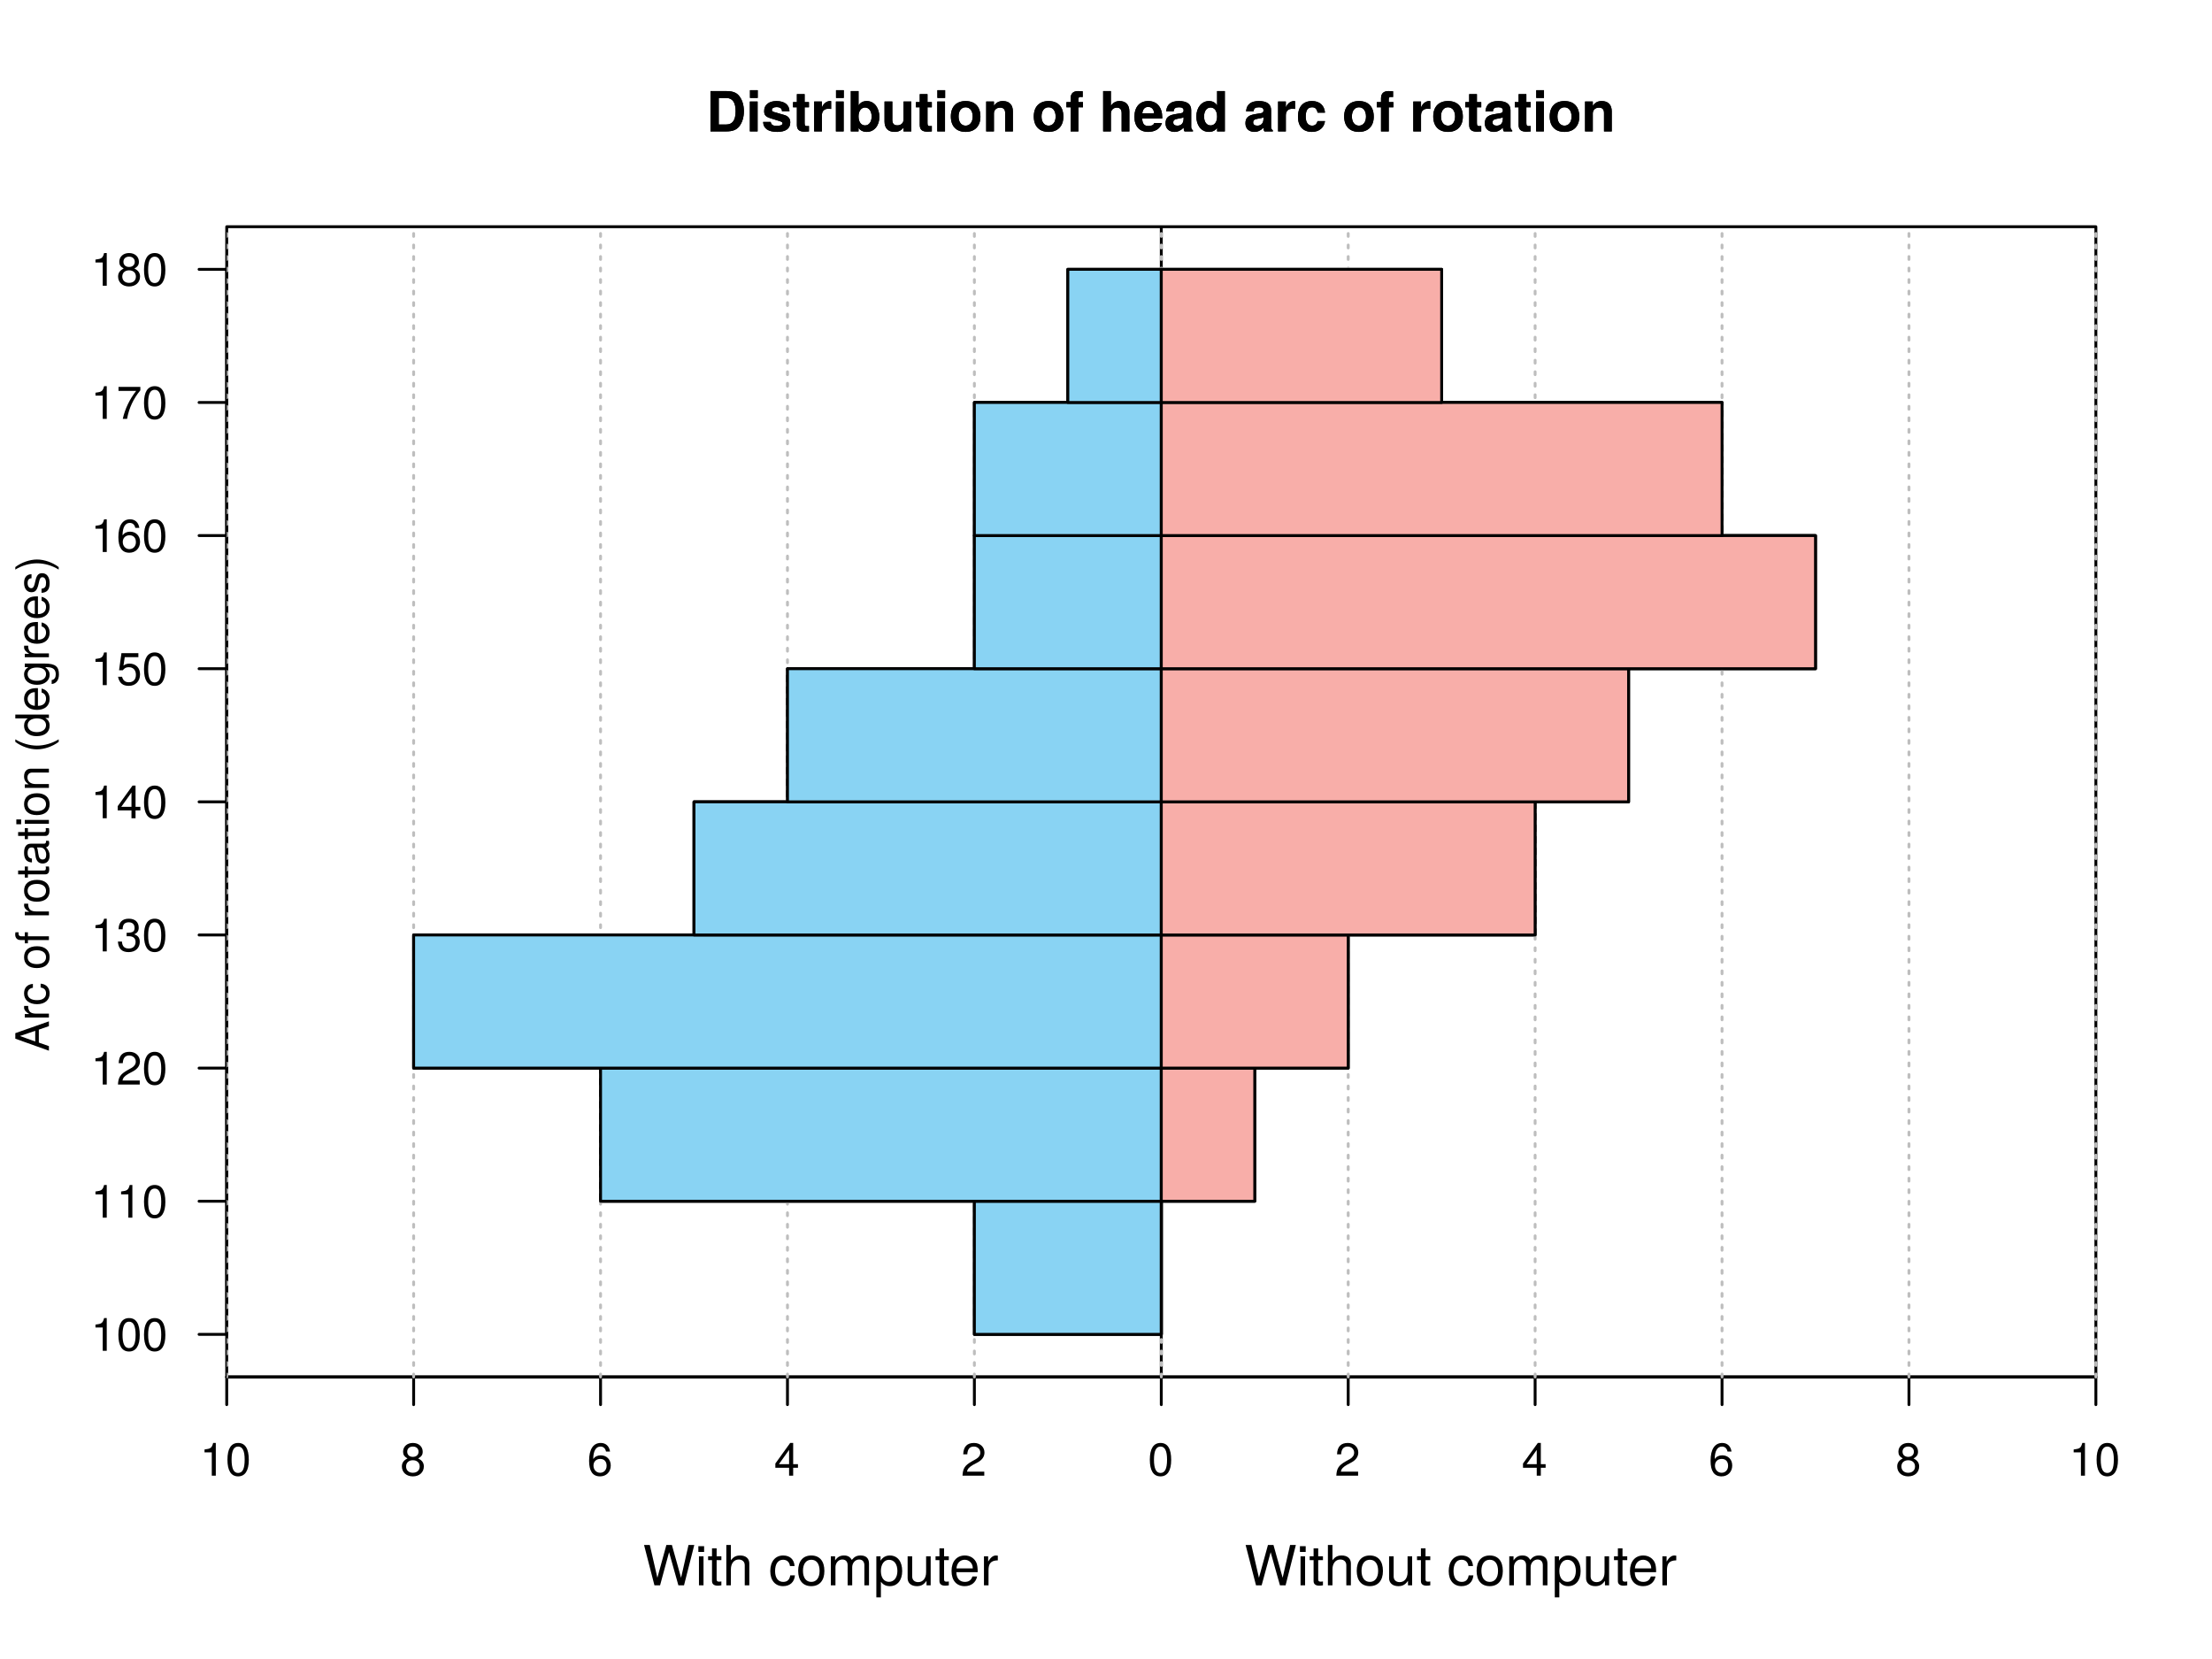 <?xml version="1.0" encoding="UTF-8"?>
<svg xmlns="http://www.w3.org/2000/svg" xmlns:xlink="http://www.w3.org/1999/xlink" width="576pt" height="432pt" viewBox="0 0 576 432" version="1.1">
<defs>
<g>
<symbol overflow="visible" id="glyph0-0">
<path style="stroke:none;" d=""/>
</symbol>
<symbol overflow="visible" id="glyph0-1">
<path style="stroke:none;" d="M 9.812 -5.266 C 9.812 -6.875 9.359 -8.297 8.531 -9.297 C 7.828 -10.141 6.828 -10.5 5.219 -10.5 L 1.109 -10.5 L 1.109 0 L 5.219 0 C 6.812 0 7.812 -0.375 8.531 -1.219 C 9.344 -2.203 9.812 -3.625 9.812 -5.266 Z M 7.656 -5.25 C 7.656 -2.938 6.844 -1.797 5.219 -1.797 L 3.266 -1.797 L 3.266 -8.703 L 5.219 -8.703 C 6.844 -8.703 7.656 -7.562 7.656 -5.25 Z M 7.656 -5.25 "/>
</symbol>
<symbol overflow="visible" id="glyph0-2">
<path style="stroke:none;" d="M 2.984 0 L 2.984 -7.781 L 0.969 -7.781 L 0.969 0 Z M 3.016 -8.719 L 3.016 -10.734 L 1 -10.734 L 1 -8.719 Z M 3.016 -8.719 "/>
</symbol>
<symbol overflow="visible" id="glyph0-3">
<path style="stroke:none;" d="M 7.484 -2.312 L 7.484 -2.406 C 7.484 -3.297 6.984 -3.969 5.969 -4.266 L 3.422 -5 C 2.859 -5.156 2.703 -5.281 2.703 -5.609 C 2.703 -6.031 3.172 -6.328 3.875 -6.328 C 4.844 -6.328 5.312 -5.984 5.328 -5.266 L 7.281 -5.266 C 7.25 -6.922 5.984 -7.906 3.891 -7.906 C 1.922 -7.906 0.688 -6.922 0.688 -5.312 C 0.688 -4.359 0.953 -3.844 2.391 -3.406 L 4.797 -2.656 C 5.297 -2.5 5.469 -2.328 5.469 -2.125 C 5.469 -1.641 4.906 -1.453 3.969 -1.453 C 3.047 -1.453 2.562 -1.625 2.391 -2.469 L 0.422 -2.469 C 0.469 -0.766 1.734 0.125 4.094 0.125 C 6.281 0.125 7.484 -0.734 7.484 -2.312 Z M 7.484 -2.312 "/>
</symbol>
<symbol overflow="visible" id="glyph0-4">
<path style="stroke:none;" d="M 4.344 0 L 4.344 -1.406 C 4.141 -1.391 4.016 -1.375 3.875 -1.375 C 3.344 -1.375 3.219 -1.531 3.219 -2.219 L 3.219 -6.281 L 4.344 -6.281 L 4.344 -7.625 L 3.219 -7.625 L 3.219 -9.703 L 1.203 -9.703 L 1.203 -7.625 L 0.203 -7.625 L 0.203 -6.281 L 1.203 -6.281 L 1.203 -1.672 C 1.203 -0.453 1.844 0.062 3.172 0.062 C 3.609 0.062 3.969 0.016 4.344 0 Z M 4.344 0 "/>
</symbol>
<symbol overflow="visible" id="glyph0-5">
<path style="stroke:none;" d="M 5.328 -5.844 L 5.328 -7.891 C 5.219 -7.906 5.141 -7.906 5.078 -7.906 C 4.156 -7.906 3.359 -7.297 2.922 -6.25 L 2.922 -7.781 L 0.906 -7.781 L 0.906 0 L 2.922 0 L 2.922 -4.141 C 2.922 -5.312 3.516 -5.906 4.703 -5.906 C 4.906 -5.906 5.062 -5.891 5.328 -5.844 Z M 5.328 -5.844 "/>
</symbol>
<symbol overflow="visible" id="glyph0-6">
<path style="stroke:none;" d="M 8.281 -3.781 C 8.281 -6 7.062 -7.906 5.016 -7.906 C 4.047 -7.906 3.359 -7.547 2.859 -6.766 L 2.859 -10.5 L 0.844 -10.5 L 0.844 0 L 2.859 0 L 2.859 -0.891 C 3.359 -0.234 4.031 0.125 5.016 0.125 C 6.875 0.125 8.281 -1.438 8.281 -3.781 Z M 6.266 -3.875 C 6.266 -2.469 5.562 -1.562 4.562 -1.562 C 3.547 -1.562 2.859 -2.438 2.859 -3.922 C 2.859 -5.328 3.562 -6.219 4.562 -6.219 C 5.562 -6.219 6.266 -5.312 6.266 -3.875 Z M 6.266 -3.875 "/>
</symbol>
<symbol overflow="visible" id="glyph0-7">
<path style="stroke:none;" d="M 7.797 0 L 7.797 -7.781 L 5.781 -7.781 L 5.781 -3.109 C 5.781 -2.188 5.125 -1.578 4.156 -1.578 C 3.281 -1.578 2.859 -2.047 2.859 -2.984 L 2.859 -7.781 L 0.828 -7.781 L 0.828 -2.562 C 0.828 -0.844 1.781 0.125 3.438 0.125 C 4.5 0.125 5.203 -0.266 5.781 -1.016 L 5.781 0 Z M 7.797 0 "/>
</symbol>
<symbol overflow="visible" id="glyph0-8">
<path style="stroke:none;" d="M 8.203 -3.828 C 8.203 -6.469 6.766 -7.906 4.344 -7.906 C 1.953 -7.906 0.5 -6.438 0.5 -3.891 C 0.5 -1.328 1.953 0.125 4.344 0.125 C 6.719 0.125 8.203 -1.344 8.203 -3.828 Z M 6.188 -3.859 C 6.188 -2.406 5.438 -1.5 4.344 -1.5 C 3.25 -1.5 2.516 -2.406 2.516 -3.891 C 2.516 -5.375 3.25 -6.281 4.344 -6.281 C 5.453 -6.281 6.188 -5.391 6.188 -3.859 Z M 6.188 -3.859 "/>
</symbol>
<symbol overflow="visible" id="glyph0-9">
<path style="stroke:none;" d="M 7.859 0 L 7.859 -5.219 C 7.859 -6.922 6.922 -7.906 5.266 -7.906 C 4.203 -7.906 3.5 -7.516 2.922 -6.656 L 2.922 -7.781 L 0.906 -7.781 L 0.906 0 L 2.922 0 L 2.922 -4.672 C 2.922 -5.594 3.578 -6.188 4.547 -6.188 C 5.422 -6.188 5.844 -5.719 5.844 -4.797 L 5.844 0 Z M 7.859 0 "/>
</symbol>
<symbol overflow="visible" id="glyph0-10">
<path style="stroke:none;" d=""/>
</symbol>
<symbol overflow="visible" id="glyph0-11">
<path style="stroke:none;" d="M 4.516 -6.281 L 4.516 -7.625 L 3.312 -7.625 L 3.312 -8.391 C 3.312 -8.781 3.484 -8.984 3.859 -8.984 C 4.031 -8.984 4.266 -8.969 4.438 -8.953 L 4.438 -10.453 C 4.062 -10.484 3.562 -10.5 3.281 -10.5 C 1.938 -10.5 1.297 -9.875 1.297 -8.562 L 1.297 -7.625 L 0.203 -7.625 L 0.203 -6.281 L 1.297 -6.281 L 1.297 0 L 3.312 0 L 3.312 -6.281 Z M 4.516 -6.281 "/>
</symbol>
<symbol overflow="visible" id="glyph0-12">
<path style="stroke:none;" d="M 7.797 0 L 7.797 -5.219 C 7.797 -7.031 6.734 -7.906 5.266 -7.906 C 4.266 -7.906 3.547 -7.5 2.984 -6.656 L 2.984 -10.5 L 0.969 -10.5 L 0.969 0 L 2.984 0 L 2.984 -4.672 C 2.984 -5.562 3.625 -6.188 4.531 -6.188 C 5.266 -6.188 5.781 -5.812 5.781 -4.75 L 5.781 0 Z M 7.797 0 "/>
</symbol>
<symbol overflow="visible" id="glyph0-13">
<path style="stroke:none;" d="M 7.562 -3.594 C 7.562 -6.281 6.203 -7.906 3.922 -7.906 C 1.688 -7.906 0.312 -6.391 0.312 -3.781 C 0.312 -1.297 1.672 0.125 3.875 0.125 C 5.625 0.125 7.031 -0.656 7.484 -2.188 L 5.484 -2.188 C 5.312 -1.625 4.688 -1.406 3.953 -1.406 C 3 -1.406 2.391 -1.844 2.328 -3.359 L 7.547 -3.359 Z M 5.453 -4.703 L 2.359 -4.703 C 2.5 -5.781 3 -6.375 3.891 -6.375 C 4.75 -6.375 5.359 -5.812 5.453 -4.703 Z M 5.453 -4.703 "/>
</symbol>
<symbol overflow="visible" id="glyph0-14">
<path style="stroke:none;" d="M 7.547 0 L 7.547 -0.25 C 7.188 -0.578 7.094 -0.797 7.094 -1.203 L 7.094 -5.516 C 7.094 -7.109 6 -7.906 3.906 -7.906 C 1.797 -7.906 0.703 -7.016 0.578 -5.219 L 2.516 -5.219 C 2.625 -6.016 2.953 -6.281 3.953 -6.281 C 4.719 -6.281 5.109 -6.016 5.109 -5.5 C 5.109 -4.688 4.516 -4.766 3.5 -4.594 L 2.688 -4.453 C 1.156 -4.172 0.406 -3.516 0.406 -2.109 C 0.406 -0.594 1.469 0.125 2.766 0.125 C 3.625 0.125 4.422 -0.25 5.125 -0.984 C 5.125 -0.578 5.172 -0.234 5.359 0 Z M 5.109 -3.328 C 5.109 -2.156 4.531 -1.5 3.516 -1.5 C 2.844 -1.5 2.422 -1.75 2.422 -2.328 C 2.422 -2.922 2.734 -3.141 3.578 -3.297 L 4.266 -3.422 C 4.797 -3.531 4.891 -3.562 5.109 -3.672 Z M 5.109 -3.328 "/>
</symbol>
<symbol overflow="visible" id="glyph0-15">
<path style="stroke:none;" d="M 7.844 0 L 7.844 -10.5 L 5.828 -10.5 L 5.828 -6.766 C 5.328 -7.547 4.656 -7.906 3.688 -7.906 C 1.828 -7.906 0.422 -6.219 0.422 -3.875 C 0.422 -1.672 1.625 0.125 3.688 0.125 C 4.656 0.125 5.328 -0.234 5.828 -0.891 L 5.828 0 Z M 5.828 -3.844 C 5.828 -2.438 5.141 -1.562 4.141 -1.562 C 3.125 -1.562 2.438 -2.453 2.438 -3.875 C 2.438 -5.312 3.125 -6.219 4.141 -6.219 C 5.156 -6.219 5.828 -5.328 5.828 -3.844 Z M 5.828 -3.844 "/>
</symbol>
<symbol overflow="visible" id="glyph0-16">
<path style="stroke:none;" d="M 7.516 -2.688 L 5.594 -2.688 C 5.328 -1.891 4.922 -1.5 4.156 -1.5 C 3.125 -1.5 2.5 -2.312 2.5 -3.828 C 2.5 -5.266 2.875 -6.281 4.156 -6.281 C 4.969 -6.281 5.359 -5.891 5.594 -4.875 L 7.516 -4.875 C 7.375 -6.766 6.109 -7.906 4.156 -7.906 C 1.844 -7.906 0.484 -6.484 0.484 -3.828 C 0.484 -1.266 1.828 0.125 4.141 0.125 C 6.016 0.125 7.328 -1.031 7.516 -2.688 Z M 7.516 -2.688 "/>
</symbol>
<symbol overflow="visible" id="glyph1-0">
<path style="stroke:none;" d=""/>
</symbol>
<symbol overflow="visible" id="glyph1-1">
<path style="stroke:none;" d="M 4.156 0 L 4.156 -8.516 L 3.469 -8.516 C 3.094 -7.203 2.859 -7.016 1.219 -6.812 L 1.219 -6.062 L 3.109 -6.062 L 3.109 0 Z M 4.156 0 "/>
</symbol>
<symbol overflow="visible" id="glyph1-2">
<path style="stroke:none;" d="M 6.078 -4.094 C 6.078 -7.047 5.141 -8.516 3.297 -8.516 C 1.469 -8.516 0.516 -7.016 0.516 -4.156 C 0.516 -1.297 1.469 0.188 3.297 0.188 C 5.094 0.188 6.078 -1.297 6.078 -4.094 Z M 5 -4.188 C 5 -1.781 4.453 -0.703 3.281 -0.703 C 2.156 -0.703 1.594 -1.828 1.594 -4.156 C 1.594 -6.484 2.156 -7.578 3.297 -7.578 C 4.438 -7.578 5 -6.469 5 -4.188 Z M 5 -4.188 "/>
</symbol>
<symbol overflow="visible" id="glyph1-3">
<path style="stroke:none;" d="M 6.125 -6.016 C 6.125 -7.453 5.016 -8.516 3.406 -8.516 C 1.672 -8.516 0.656 -7.625 0.594 -5.562 L 1.656 -5.562 C 1.734 -6.984 2.328 -7.578 3.375 -7.578 C 4.328 -7.578 5.047 -6.906 5.047 -5.984 C 5.047 -5.312 4.656 -4.734 3.906 -4.312 L 2.797 -3.688 C 1.016 -2.672 0.5 -1.875 0.406 0 L 6.078 0 L 6.078 -1.047 L 1.594 -1.047 C 1.703 -1.734 2.094 -2.188 3.125 -2.797 L 4.328 -3.438 C 5.516 -4.078 6.125 -4.969 6.125 -6.016 Z M 6.125 -6.016 "/>
</symbol>
<symbol overflow="visible" id="glyph1-4">
<path style="stroke:none;" d="M 6.078 -2.469 C 6.078 -3.5 5.656 -4.109 4.625 -4.453 C 5.422 -4.766 5.812 -5.312 5.812 -6.172 C 5.812 -7.625 4.844 -8.516 3.234 -8.516 C 1.516 -8.516 0.594 -7.578 0.562 -5.766 L 1.625 -5.766 C 1.641 -7.016 2.156 -7.578 3.234 -7.578 C 4.172 -7.578 4.734 -7.031 4.734 -6.125 C 4.734 -5.219 4.344 -4.844 2.656 -4.844 L 2.656 -3.953 L 3.234 -3.953 C 4.391 -3.953 4.984 -3.406 4.984 -2.453 C 4.984 -1.391 4.328 -0.75 3.234 -0.75 C 2.078 -0.75 1.516 -1.328 1.438 -2.562 L 0.391 -2.562 C 0.516 -0.672 1.453 0.188 3.188 0.188 C 4.938 0.188 6.078 -0.859 6.078 -2.469 Z M 6.078 -2.469 "/>
</symbol>
<symbol overflow="visible" id="glyph1-5">
<path style="stroke:none;" d="M 6.234 -2.047 L 6.234 -2.984 L 4.984 -2.984 L 4.984 -8.516 L 4.203 -8.516 L 0.344 -3.156 L 0.344 -2.047 L 3.922 -2.047 L 3.922 0 L 4.984 0 L 4.984 -2.047 Z M 3.922 -2.984 L 1.266 -2.984 L 3.922 -6.703 Z M 3.922 -2.984 "/>
</symbol>
<symbol overflow="visible" id="glyph1-6">
<path style="stroke:none;" d="M 6.156 -2.812 C 6.156 -4.5 5.047 -5.609 3.406 -5.609 C 2.812 -5.609 2.328 -5.453 1.844 -5.094 L 2.172 -7.281 L 5.719 -7.281 L 5.719 -8.328 L 1.312 -8.328 L 0.688 -3.875 L 1.656 -3.875 C 2.141 -4.469 2.562 -4.672 3.219 -4.672 C 4.359 -4.672 5.078 -3.938 5.078 -2.672 C 5.078 -1.453 4.375 -0.75 3.219 -0.75 C 2.297 -0.75 1.734 -1.219 1.469 -2.188 L 0.422 -2.188 C 0.766 -0.484 1.734 0.188 3.234 0.188 C 4.953 0.188 6.156 -1.016 6.156 -2.812 Z M 6.156 -2.812 "/>
</symbol>
<symbol overflow="visible" id="glyph1-7">
<path style="stroke:none;" d="M 6.156 -2.641 C 6.156 -4.219 5.078 -5.297 3.547 -5.297 C 2.719 -5.297 2.047 -4.969 1.594 -4.344 C 1.609 -6.422 2.281 -7.578 3.484 -7.578 C 4.234 -7.578 4.75 -7.109 4.922 -6.281 L 5.969 -6.281 C 5.766 -7.688 4.859 -8.516 3.562 -8.516 C 1.578 -8.516 0.516 -6.844 0.516 -3.875 C 0.516 -1.219 1.422 0.188 3.375 0.188 C 4.984 0.188 6.156 -0.969 6.156 -2.641 Z M 5.078 -2.562 C 5.078 -1.484 4.359 -0.75 3.391 -0.75 C 2.406 -0.75 1.656 -1.531 1.656 -2.609 C 1.656 -3.672 2.375 -4.359 3.422 -4.359 C 4.438 -4.359 5.078 -3.703 5.078 -2.562 Z M 5.078 -2.562 "/>
</symbol>
<symbol overflow="visible" id="glyph1-8">
<path style="stroke:none;" d="M 6.234 -7.438 L 6.234 -8.328 L 0.547 -8.328 L 0.547 -7.281 L 5.141 -7.281 C 3.453 -5.141 2.25 -2.656 1.656 0 L 2.781 0 C 3.25 -2.75 4.453 -5.312 6.234 -7.438 Z M 6.234 -7.438 "/>
</symbol>
<symbol overflow="visible" id="glyph1-9">
<path style="stroke:none;" d="M 6.156 -2.406 C 6.156 -3.344 5.672 -4.016 4.688 -4.469 C 5.562 -5 5.859 -5.438 5.859 -6.234 C 5.859 -7.578 4.812 -8.516 3.297 -8.516 C 1.797 -8.516 0.75 -7.578 0.75 -6.234 C 0.75 -5.453 1.031 -5.016 1.891 -4.469 C 0.922 -4.016 0.438 -3.344 0.438 -2.406 C 0.438 -0.859 1.625 0.188 3.297 0.188 C 4.984 0.188 6.156 -0.859 6.156 -2.406 Z M 4.781 -6.219 C 4.781 -5.422 4.188 -4.891 3.297 -4.891 C 2.406 -4.891 1.828 -5.422 1.828 -6.234 C 1.828 -7.047 2.406 -7.578 3.297 -7.578 C 4.203 -7.578 4.781 -7.047 4.781 -6.219 Z M 5.078 -2.391 C 5.078 -1.375 4.359 -0.75 3.281 -0.75 C 2.25 -0.75 1.531 -1.391 1.531 -2.391 C 1.531 -3.391 2.25 -4.016 3.297 -4.016 C 4.359 -4.016 5.078 -3.391 5.078 -2.391 Z M 5.078 -2.391 "/>
</symbol>
<symbol overflow="visible" id="glyph2-0">
<path style="stroke:none;" d=""/>
</symbol>
<symbol overflow="visible" id="glyph2-1">
<path style="stroke:none;" d="M 13.391 -10.5 L 11.891 -10.5 L 9.953 -1.969 L 7.562 -10.5 L 6.125 -10.5 L 3.781 -1.969 L 1.812 -10.5 L 0.312 -10.5 L 3.016 0 L 4.484 0 L 6.828 -8.625 L 9.25 0 L 10.719 0 Z M 13.391 -10.5 "/>
</symbol>
<symbol overflow="visible" id="glyph2-2">
<path style="stroke:none;" d="M 2.203 0 L 2.203 -7.547 L 1.016 -7.547 L 1.016 0 Z M 2.359 -8.688 L 2.359 -10.188 L 0.859 -10.188 L 0.859 -8.688 Z M 2.359 -8.688 "/>
</symbol>
<symbol overflow="visible" id="glyph2-3">
<path style="stroke:none;" d="M 3.656 0 L 3.656 -1.016 C 3.5 -0.969 3.312 -0.953 3.078 -0.953 C 2.562 -0.953 2.422 -1.094 2.422 -1.625 L 2.422 -6.562 L 3.656 -6.562 L 3.656 -7.547 L 2.422 -7.547 L 2.422 -9.625 L 1.219 -9.625 L 1.219 -7.547 L 0.203 -7.547 L 0.203 -6.562 L 1.219 -6.562 L 1.219 -1.094 C 1.219 -0.328 1.75 0.094 2.672 0.094 C 2.969 0.094 3.25 0.078 3.656 0 Z M 3.656 0 "/>
</symbol>
<symbol overflow="visible" id="glyph2-4">
<path style="stroke:none;" d="M 7 0 L 7 -5.703 C 7 -6.969 6.094 -7.766 4.625 -7.766 C 3.562 -7.766 2.906 -7.438 2.203 -6.516 L 2.203 -10.5 L 1.016 -10.5 L 1.016 0 L 2.203 0 L 2.203 -4.156 C 2.203 -5.703 3.016 -6.719 4.25 -6.719 C 5.094 -6.719 5.812 -6.219 5.812 -5.234 L 5.812 0 Z M 7 0 "/>
</symbol>
<symbol overflow="visible" id="glyph2-5">
<path style="stroke:none;" d=""/>
</symbol>
<symbol overflow="visible" id="glyph2-6">
<path style="stroke:none;" d="M 6.875 -2.594 L 5.656 -2.594 C 5.453 -1.391 4.844 -0.891 3.812 -0.891 C 2.5 -0.891 1.703 -1.922 1.703 -3.703 C 1.703 -5.594 2.484 -6.656 3.781 -6.656 C 4.797 -6.656 5.438 -6.062 5.578 -5.016 L 6.781 -5.016 C 6.641 -6.859 5.484 -7.766 3.797 -7.766 C 1.766 -7.766 0.453 -6.203 0.453 -3.703 C 0.453 -1.266 1.75 0.219 3.781 0.219 C 5.594 0.219 6.734 -0.859 6.875 -2.594 Z M 6.875 -2.594 "/>
</symbol>
<symbol overflow="visible" id="glyph2-7">
<path style="stroke:none;" d="M 7.344 -3.719 C 7.344 -6.328 6.094 -7.766 3.922 -7.766 C 1.797 -7.766 0.516 -6.312 0.516 -3.781 C 0.516 -1.234 1.781 0.219 3.938 0.219 C 6.047 0.219 7.344 -1.234 7.344 -3.719 Z M 6.094 -3.734 C 6.094 -1.953 5.266 -0.891 3.938 -0.891 C 2.594 -0.891 1.766 -1.938 1.766 -3.781 C 1.766 -5.594 2.594 -6.656 3.938 -6.656 C 5.281 -6.656 6.094 -5.609 6.094 -3.734 Z M 6.094 -3.734 "/>
</symbol>
<symbol overflow="visible" id="glyph2-8">
<path style="stroke:none;" d="M 10.953 0 L 10.953 -5.656 C 10.953 -7.016 10.203 -7.766 8.781 -7.766 C 7.781 -7.766 7.172 -7.469 6.469 -6.609 C 6.016 -7.422 5.422 -7.766 4.438 -7.766 C 3.422 -7.766 2.766 -7.391 2.125 -6.484 L 2.125 -7.547 L 1.016 -7.547 L 1.016 0 L 2.219 0 L 2.219 -4.734 C 2.219 -5.828 3.016 -6.719 3.984 -6.719 C 4.891 -6.719 5.391 -6.172 5.391 -5.203 L 5.391 0 L 6.578 0 L 6.578 -4.734 C 6.578 -5.828 7.391 -6.719 8.375 -6.719 C 9.25 -6.719 9.75 -6.156 9.75 -5.203 L 9.75 0 Z M 10.953 0 "/>
</symbol>
<symbol overflow="visible" id="glyph2-9">
<path style="stroke:none;" d="M 7.531 -3.703 C 7.531 -6.234 6.297 -7.766 4.297 -7.766 C 3.266 -7.766 2.453 -7.297 1.891 -6.406 L 1.891 -7.547 L 0.797 -7.547 L 0.797 3.141 L 1.984 3.141 L 1.984 -0.906 C 2.625 -0.125 3.328 0.219 4.312 0.219 C 6.25 0.219 7.531 -1.297 7.531 -3.703 Z M 6.281 -3.734 C 6.281 -2.016 5.406 -0.906 4.094 -0.906 C 2.828 -0.906 1.984 -1.938 1.984 -3.719 C 1.984 -5.484 2.828 -6.641 4.094 -6.641 C 5.422 -6.641 6.281 -5.531 6.281 -3.734 Z M 6.281 -3.734 "/>
</symbol>
<symbol overflow="visible" id="glyph2-10">
<path style="stroke:none;" d="M 6.938 0 L 6.938 -7.547 L 5.75 -7.547 L 5.75 -3.391 C 5.75 -1.844 4.938 -0.828 3.688 -0.828 C 2.734 -0.828 2.125 -1.406 2.125 -2.312 L 2.125 -7.547 L 0.938 -7.547 L 0.938 -1.844 C 0.938 -0.594 1.875 0.219 3.344 0.219 C 4.453 0.219 5.156 -0.172 5.859 -1.172 L 5.859 0 Z M 6.938 0 "/>
</symbol>
<symbol overflow="visible" id="glyph2-11">
<path style="stroke:none;" d="M 7.391 -3.422 C 7.391 -4.531 7.297 -5.219 7.094 -5.781 C 6.594 -7.016 5.453 -7.766 4.031 -7.766 C 1.938 -7.766 0.578 -6.203 0.578 -3.734 C 0.578 -1.25 1.891 0.219 4 0.219 C 5.734 0.219 6.922 -0.766 7.234 -2.297 L 6.016 -2.297 C 5.688 -1.297 5.016 -0.891 4.047 -0.891 C 2.797 -0.891 1.859 -1.703 1.828 -3.422 Z M 6.109 -4.5 C 6.109 -4.5 6.109 -4.438 6.094 -4.406 L 1.859 -4.406 C 1.953 -5.75 2.812 -6.656 4.016 -6.656 C 5.203 -6.656 6.109 -5.672 6.109 -4.5 Z M 6.109 -4.5 "/>
</symbol>
<symbol overflow="visible" id="glyph2-12">
<path style="stroke:none;" d="M 4.625 -6.5 L 4.625 -7.719 C 4.422 -7.75 4.328 -7.766 4.156 -7.766 C 3.391 -7.766 2.797 -7.297 2.109 -6.188 L 2.109 -7.547 L 1.016 -7.547 L 1.016 0 L 2.203 0 L 2.203 -3.922 C 2.203 -5.625 2.766 -6.469 4.625 -6.5 Z M 4.625 -6.5 "/>
</symbol>
<symbol overflow="visible" id="glyph3-0">
<path style="stroke:none;" d=""/>
</symbol>
<symbol overflow="visible" id="glyph3-1">
<path style="stroke:none;" d="M 0 -7.844 L -8.75 -4.766 L -8.75 -3.328 L 0 -0.203 L 0 -1.391 L -2.625 -2.312 L -2.625 -5.688 L 0 -6.594 Z M -3.562 -5.375 L -3.562 -2.594 L -7.547 -4.031 Z M -3.562 -5.375 "/>
</symbol>
<symbol overflow="visible" id="glyph3-2">
<path style="stroke:none;" d="M -5.406 -3.859 L -6.438 -3.859 C -6.453 -3.688 -6.469 -3.594 -6.469 -3.469 C -6.469 -2.812 -6.078 -2.328 -5.141 -1.75 L -6.281 -1.75 L -6.281 -0.844 L 0 -0.844 L 0 -1.844 L -3.266 -1.844 C -4.688 -1.844 -5.391 -2.297 -5.406 -3.859 Z M -5.406 -3.859 "/>
</symbol>
<symbol overflow="visible" id="glyph3-3">
<path style="stroke:none;" d="M -2.156 -5.719 L -2.156 -4.719 C -1.156 -4.547 -0.75 -4.031 -0.75 -3.188 C -0.75 -2.078 -1.594 -1.422 -3.078 -1.422 C -4.656 -1.422 -5.547 -2.062 -5.547 -3.156 C -5.547 -4 -5.047 -4.531 -4.172 -4.641 L -4.172 -5.656 C -5.719 -5.531 -6.469 -4.578 -6.469 -3.172 C -6.469 -1.469 -5.172 -0.375 -3.078 -0.375 C -1.062 -0.375 0.188 -1.453 0.188 -3.156 C 0.188 -4.656 -0.719 -5.609 -2.156 -5.719 Z M -2.156 -5.719 "/>
</symbol>
<symbol overflow="visible" id="glyph3-4">
<path style="stroke:none;" d=""/>
</symbol>
<symbol overflow="visible" id="glyph3-5">
<path style="stroke:none;" d="M -3.094 -6.125 C -5.266 -6.125 -6.469 -5.078 -6.469 -3.266 C -6.469 -1.5 -5.25 -0.438 -3.141 -0.438 C -1.031 -0.438 0.188 -1.484 0.188 -3.281 C 0.188 -5.047 -1.031 -6.125 -3.094 -6.125 Z M -3.109 -5.078 C -1.625 -5.078 -0.75 -4.375 -0.75 -3.281 C -0.75 -2.156 -1.625 -1.469 -3.141 -1.469 C -4.656 -1.469 -5.547 -2.156 -5.547 -3.281 C -5.547 -4.406 -4.672 -5.078 -3.109 -5.078 Z M -3.109 -5.078 "/>
</symbol>
<symbol overflow="visible" id="glyph3-6">
<path style="stroke:none;" d="M -5.469 -3.094 L -6.281 -3.094 L -6.281 -2.047 L -7.266 -2.047 C -7.688 -2.047 -7.906 -2.297 -7.906 -2.75 C -7.906 -2.828 -7.906 -2.875 -7.891 -3.094 L -8.719 -3.094 C -8.766 -2.875 -8.781 -2.734 -8.781 -2.531 C -8.781 -1.609 -8.25 -1.062 -7.359 -1.062 L -6.281 -1.062 L -6.281 -0.219 L -5.469 -0.219 L -5.469 -1.062 L 0 -1.062 L 0 -2.047 L -5.469 -2.047 Z M -5.469 -3.094 "/>
</symbol>
<symbol overflow="visible" id="glyph3-7">
<path style="stroke:none;" d="M 0 -3.047 L -0.844 -3.047 C -0.797 -2.922 -0.797 -2.766 -0.797 -2.562 C -0.797 -2.141 -0.906 -2.016 -1.359 -2.016 L -5.469 -2.016 L -5.469 -3.047 L -6.281 -3.047 L -6.281 -2.016 L -8.016 -2.016 L -8.016 -1.016 L -6.281 -1.016 L -6.281 -0.172 L -5.469 -0.172 L -5.469 -1.016 L -0.906 -1.016 C -0.281 -1.016 0.078 -1.453 0.078 -2.234 C 0.078 -2.469 0.062 -2.719 0 -3.047 Z M 0 -3.047 "/>
</symbol>
<symbol overflow="visible" id="glyph3-8">
<path style="stroke:none;" d="M -0.031 -6.422 L -0.781 -6.422 C -0.75 -6.312 -0.75 -6.266 -0.75 -6.203 C -0.75 -5.859 -0.938 -5.656 -1.25 -5.656 L -4.75 -5.656 C -5.875 -5.656 -6.469 -4.844 -6.469 -3.297 C -6.469 -1.781 -5.875 -0.844 -4.422 -0.781 L -4.422 -1.781 C -5.203 -1.875 -5.547 -2.328 -5.547 -3.266 C -5.547 -4.156 -5.203 -4.672 -4.609 -4.672 L -4.344 -4.672 C -3.922 -4.672 -3.75 -4.422 -3.641 -3.625 C -3.469 -2.203 -3.422 -1.984 -3.266 -1.609 C -2.969 -0.875 -2.406 -0.5 -1.625 -0.5 C -0.484 -0.5 0.188 -1.297 0.188 -2.562 C 0.188 -3.375 -0.156 -4.156 -0.75 -4.703 C -0.266 -4.812 0.078 -5.25 0.078 -5.734 C 0.078 -5.938 0.062 -6.094 -0.031 -6.422 Z M -2.172 -4.672 C -1.266 -4.672 -0.703 -3.75 -0.703 -2.781 C -0.703 -2 -0.969 -1.547 -1.656 -1.547 C -2.312 -1.547 -2.609 -1.984 -2.766 -3.062 C -2.906 -4.109 -2.953 -4.328 -3.109 -4.672 Z M -2.172 -4.672 "/>
</symbol>
<symbol overflow="visible" id="glyph3-9">
<path style="stroke:none;" d="M 0 -1.844 L -6.281 -1.844 L -6.281 -0.844 L 0 -0.844 Z M -7.234 -1.969 L -8.484 -1.969 L -8.484 -0.719 L -7.234 -0.719 Z M -7.234 -1.969 "/>
</symbol>
<symbol overflow="visible" id="glyph3-10">
<path style="stroke:none;" d="M 0 -5.844 L -4.75 -5.844 C -5.797 -5.844 -6.469 -5.062 -6.469 -3.859 C -6.469 -2.922 -6.109 -2.312 -5.234 -1.766 L -6.281 -1.766 L -6.281 -0.844 L 0 -0.844 L 0 -1.844 L -3.469 -1.844 C -4.75 -1.844 -5.594 -2.531 -5.594 -3.547 C -5.594 -4.344 -5.109 -4.844 -4.359 -4.844 L 0 -4.844 Z M 0 -5.844 "/>
</symbol>
<symbol overflow="visible" id="glyph3-11">
<path style="stroke:none;" d="M 2.547 -3.484 C 0.828 -2.438 -1.188 -1.844 -3.109 -1.844 C -5.016 -1.844 -7.047 -2.438 -8.75 -3.484 L -8.75 -2.828 C -7.172 -1.625 -4.984 -0.875 -3.109 -0.875 C -1.219 -0.875 0.969 -1.625 2.547 -2.828 Z M 2.547 -3.484 "/>
</symbol>
<symbol overflow="visible" id="glyph3-12">
<path style="stroke:none;" d="M 0 -5.938 L -8.75 -5.938 L -8.75 -4.938 L -5.5 -4.938 C -6.125 -4.531 -6.469 -3.859 -6.469 -3.016 C -6.469 -1.375 -5.203 -0.312 -3.203 -0.312 C -1.078 -0.312 0.188 -1.359 0.188 -3.047 C 0.188 -3.906 -0.141 -4.516 -0.922 -5.047 L 0 -5.047 Z M -3.125 -4.938 C -1.672 -4.938 -0.75 -4.25 -0.75 -3.188 C -0.75 -2.094 -1.688 -1.359 -3.141 -1.359 C -4.609 -1.359 -5.531 -2.094 -5.531 -3.188 C -5.531 -4.266 -4.578 -4.938 -3.125 -4.938 Z M -3.125 -4.938 "/>
</symbol>
<symbol overflow="visible" id="glyph3-13">
<path style="stroke:none;" d="M -2.859 -6.156 C -3.766 -6.156 -4.344 -6.078 -4.812 -5.906 C -5.844 -5.5 -6.469 -4.531 -6.469 -3.359 C -6.469 -1.609 -5.172 -0.484 -3.109 -0.484 C -1.047 -0.484 0.188 -1.578 0.188 -3.344 C 0.188 -4.781 -0.641 -5.766 -1.906 -6.031 L -1.906 -5.016 C -1.078 -4.734 -0.75 -4.172 -0.75 -3.375 C -0.75 -2.328 -1.422 -1.547 -2.859 -1.531 Z M -3.75 -5.094 C -3.75 -5.094 -3.703 -5.094 -3.672 -5.078 L -3.672 -1.547 C -4.781 -1.625 -5.547 -2.344 -5.547 -3.344 C -5.547 -4.328 -4.734 -5.094 -3.75 -5.094 Z M -3.75 -5.094 "/>
</symbol>
<symbol overflow="visible" id="glyph3-14">
<path style="stroke:none;" d="M -1.031 -5.875 L -6.281 -5.875 L -6.281 -4.938 L -5.375 -4.938 C -6.125 -4.438 -6.469 -3.828 -6.469 -3.031 C -6.469 -1.422 -5.125 -0.344 -3.078 -0.344 C -1.109 -0.344 0.188 -1.469 0.188 -2.938 C 0.188 -3.734 -0.156 -4.281 -0.953 -4.938 L -0.531 -4.938 C 1.141 -4.938 1.781 -4.266 1.781 -3.094 C 1.781 -2.297 1.484 -1.688 0.719 -1.578 L 0.719 -0.547 C 1.906 -0.656 2.609 -1.578 2.609 -3.062 C 2.609 -5.031 1.734 -5.875 -1.031 -5.875 Z M -3.109 -4.844 C -1.609 -4.844 -0.75 -4.203 -0.75 -3.141 C -0.75 -2.047 -1.625 -1.391 -3.141 -1.391 C -4.656 -1.391 -5.547 -2.062 -5.547 -3.125 C -5.547 -4.219 -4.625 -4.844 -3.109 -4.844 Z M -3.109 -4.844 "/>
</symbol>
<symbol overflow="visible" id="glyph3-15">
<path style="stroke:none;" d="M -1.766 -5.516 C -2.703 -5.516 -3.172 -4.984 -3.469 -3.734 L -3.703 -2.766 C -3.891 -1.953 -4.156 -1.609 -4.594 -1.609 C -5.172 -1.609 -5.547 -2.125 -5.547 -2.938 C -5.547 -3.75 -5.203 -4.172 -4.531 -4.203 L -4.531 -5.25 C -5.766 -5.25 -6.469 -4.422 -6.469 -2.969 C -6.469 -1.516 -5.719 -0.562 -4.547 -0.562 C -3.562 -0.562 -3.094 -1.062 -2.734 -2.562 L -2.516 -3.484 C -2.344 -4.188 -2.141 -4.469 -1.688 -4.469 C -1.094 -4.469 -0.75 -3.875 -0.75 -3 C -0.75 -2.094 -0.953 -1.594 -1.922 -1.469 L -1.922 -0.406 C -0.469 -0.453 0.188 -1.266 0.188 -2.922 C 0.188 -4.5 -0.547 -5.516 -1.766 -5.516 Z M -1.766 -5.516 "/>
</symbol>
<symbol overflow="visible" id="glyph3-16">
<path style="stroke:none;" d="M -3.094 -3.078 C -4.984 -3.078 -7.172 -2.312 -8.75 -1.109 L -8.75 -0.453 C -7.031 -1.516 -5.016 -2.094 -3.094 -2.094 C -1.188 -2.094 0.844 -1.516 2.547 -0.453 L 2.547 -1.109 C 0.969 -2.312 -1.219 -3.078 -3.094 -3.078 Z M -3.094 -3.078 "/>
</symbol>
</g>
<clipPath id="clip1">
  <path d="M 302 59.039 L 303 59.039 L 303 359 L 302 359 Z M 302 59.039 "/>
</clipPath>
<clipPath id="clip2">
  <path d="M 59.039 59.039 L 60 59.039 L 60 359 L 59.039 359 Z M 59.039 59.039 "/>
</clipPath>
<clipPath id="clip3">
  <path d="M 107 59.039 L 109 59.039 L 109 359 L 107 359 Z M 107 59.039 "/>
</clipPath>
<clipPath id="clip4">
  <path d="M 156 59.039 L 157 59.039 L 157 359 L 156 359 Z M 156 59.039 "/>
</clipPath>
<clipPath id="clip5">
  <path d="M 204 59.039 L 206 59.039 L 206 359 L 204 359 Z M 204 59.039 "/>
</clipPath>
<clipPath id="clip6">
  <path d="M 253 59.039 L 255 59.039 L 255 359 L 253 359 Z M 253 59.039 "/>
</clipPath>
<clipPath id="clip7">
  <path d="M 302 59.039 L 303 59.039 L 303 359 L 302 359 Z M 302 59.039 "/>
</clipPath>
<clipPath id="clip8">
  <path d="M 350 59.039 L 352 59.039 L 352 359 L 350 359 Z M 350 59.039 "/>
</clipPath>
<clipPath id="clip9">
  <path d="M 399 59.039 L 401 59.039 L 401 359 L 399 359 Z M 399 59.039 "/>
</clipPath>
<clipPath id="clip10">
  <path d="M 448 59.039 L 449 59.039 L 449 359 L 448 359 Z M 448 59.039 "/>
</clipPath>
<clipPath id="clip11">
  <path d="M 496 59.039 L 498 59.039 L 498 359 L 496 359 Z M 496 59.039 "/>
</clipPath>
<clipPath id="clip12">
  <path d="M 545 59.039 L 546.758 59.039 L 546.758 359 L 545 359 Z M 545 59.039 "/>
</clipPath>
</defs>
<g id="surface3">
<rect x="0" y="0" width="576" height="432" style="fill:rgb(100%,100%,100%);fill-opacity:1;stroke:none;"/>
<path style="fill:none;stroke-width:0.75;stroke-linecap:round;stroke-linejoin:round;stroke:rgb(0%,0%,0%);stroke-opacity:1;stroke-miterlimit:10;" d="M 302.398 347.465 L 253.727 347.465 L 253.727 312.797 L 302.398 312.797 Z M 302.398 347.465 "/>
<path style="fill:none;stroke-width:0.75;stroke-linecap:round;stroke-linejoin:round;stroke:rgb(0%,0%,0%);stroke-opacity:1;stroke-miterlimit:10;" d="M 302.398 312.801 L 156.383 312.801 L 156.383 278.133 L 302.398 278.133 Z M 302.398 312.801 "/>
<path style="fill:none;stroke-width:0.75;stroke-linecap:round;stroke-linejoin:round;stroke:rgb(0%,0%,0%);stroke-opacity:1;stroke-miterlimit:10;" d="M 302.398 278.133 L 107.711 278.133 L 107.711 243.465 L 302.398 243.465 Z M 302.398 278.133 "/>
<path style="fill:none;stroke-width:0.75;stroke-linecap:round;stroke-linejoin:round;stroke:rgb(0%,0%,0%);stroke-opacity:1;stroke-miterlimit:10;" d="M 302.398 243.465 L 180.719 243.465 L 180.719 208.797 L 302.398 208.797 Z M 302.398 243.465 "/>
<path style="fill:none;stroke-width:0.75;stroke-linecap:round;stroke-linejoin:round;stroke:rgb(0%,0%,0%);stroke-opacity:1;stroke-miterlimit:10;" d="M 302.398 208.801 L 205.055 208.801 L 205.055 174.133 L 302.398 174.133 Z M 302.398 208.801 "/>
<path style="fill:none;stroke-width:0.75;stroke-linecap:round;stroke-linejoin:round;stroke:rgb(0%,0%,0%);stroke-opacity:1;stroke-miterlimit:10;" d="M 302.398 174.133 L 253.727 174.133 L 253.727 139.465 L 302.398 139.465 Z M 302.398 174.133 "/>
<path style="fill:none;stroke-width:0.75;stroke-linecap:round;stroke-linejoin:round;stroke:rgb(0%,0%,0%);stroke-opacity:1;stroke-miterlimit:10;" d="M 302.398 139.465 L 253.727 139.465 L 253.727 104.797 L 302.398 104.797 Z M 302.398 139.465 "/>
<path style="fill:none;stroke-width:0.75;stroke-linecap:round;stroke-linejoin:round;stroke:rgb(0%,0%,0%);stroke-opacity:1;stroke-miterlimit:10;" d="M 302.398 104.801 L 278.062 104.801 L 278.062 70.133 L 302.398 70.133 Z M 302.398 104.801 "/>
<g style="fill:rgb(0%,0%,0%);fill-opacity:1;">
  <use xlink:href="#glyph0-1" x="183.898" y="34.219"/>
  <use xlink:href="#glyph0-2" x="194.295" y="34.219"/>
  <use xlink:href="#glyph0-3" x="198.298" y="34.219"/>
  <use xlink:href="#glyph0-4" x="206.304" y="34.219"/>
  <use xlink:href="#glyph0-5" x="211.099" y="34.219"/>
  <use xlink:href="#glyph0-2" x="216.7" y="34.219"/>
  <use xlink:href="#glyph0-6" x="220.703" y="34.219"/>
  <use xlink:href="#glyph0-7" x="229.501" y="34.219"/>
  <use xlink:href="#glyph0-4" x="238.299" y="34.219"/>
  <use xlink:href="#glyph0-2" x="243.094" y="34.219"/>
  <use xlink:href="#glyph0-8" x="247.097" y="34.219"/>
  <use xlink:href="#glyph0-9" x="255.895" y="34.219"/>
  <use xlink:href="#glyph0-10" x="264.692" y="34.219"/>
  <use xlink:href="#glyph0-8" x="268.695" y="34.219"/>
  <use xlink:href="#glyph0-11" x="277.493" y="34.219"/>
  <use xlink:href="#glyph0-10" x="282.288" y="34.219"/>
  <use xlink:href="#glyph0-12" x="286.291" y="34.219"/>
  <use xlink:href="#glyph0-13" x="295.089" y="34.219"/>
  <use xlink:href="#glyph0-14" x="303.095" y="34.219"/>
  <use xlink:href="#glyph0-15" x="311.101" y="34.219"/>
  <use xlink:href="#glyph0-10" x="319.898" y="34.219"/>
  <use xlink:href="#glyph0-14" x="323.901" y="34.219"/>
  <use xlink:href="#glyph0-5" x="331.907" y="34.219"/>
  <use xlink:href="#glyph0-16" x="337.509" y="34.219"/>
  <use xlink:href="#glyph0-10" x="345.515" y="34.219"/>
  <use xlink:href="#glyph0-8" x="349.518" y="34.219"/>
  <use xlink:href="#glyph0-11" x="358.315" y="34.219"/>
  <use xlink:href="#glyph0-10" x="363.11" y="34.219"/>
  <use xlink:href="#glyph0-5" x="367.113" y="34.219"/>
  <use xlink:href="#glyph0-8" x="372.715" y="34.219"/>
  <use xlink:href="#glyph0-4" x="381.368" y="34.219"/>
  <use xlink:href="#glyph0-14" x="386.235" y="34.219"/>
  <use xlink:href="#glyph0-4" x="394.241" y="34.219"/>
  <use xlink:href="#glyph0-2" x="399.036" y="34.219"/>
  <use xlink:href="#glyph0-8" x="403.039" y="34.219"/>
  <use xlink:href="#glyph0-9" x="411.837" y="34.219"/>
</g>
<path style="fill:none;stroke-width:0.75;stroke-linecap:round;stroke-linejoin:round;stroke:rgb(0%,0%,0%);stroke-opacity:1;stroke-miterlimit:10;" d="M 302.398 347.465 L 302.398 312.797 Z M 302.398 347.465 "/>
<path style="fill:none;stroke-width:0.75;stroke-linecap:round;stroke-linejoin:round;stroke:rgb(0%,0%,0%);stroke-opacity:1;stroke-miterlimit:10;" d="M 302.398 312.801 L 326.734 312.801 L 326.734 278.133 L 302.398 278.133 Z M 302.398 312.801 "/>
<path style="fill:none;stroke-width:0.75;stroke-linecap:round;stroke-linejoin:round;stroke:rgb(0%,0%,0%);stroke-opacity:1;stroke-miterlimit:10;" d="M 302.398 278.133 L 351.07 278.133 L 351.07 243.465 L 302.398 243.465 Z M 302.398 278.133 "/>
<path style="fill:none;stroke-width:0.75;stroke-linecap:round;stroke-linejoin:round;stroke:rgb(0%,0%,0%);stroke-opacity:1;stroke-miterlimit:10;" d="M 302.398 243.465 L 399.742 243.465 L 399.742 208.797 L 302.398 208.797 Z M 302.398 243.465 "/>
<path style="fill:none;stroke-width:0.75;stroke-linecap:round;stroke-linejoin:round;stroke:rgb(0%,0%,0%);stroke-opacity:1;stroke-miterlimit:10;" d="M 302.398 208.801 L 424.078 208.801 L 424.078 174.133 L 302.398 174.133 Z M 302.398 208.801 "/>
<path style="fill:none;stroke-width:0.75;stroke-linecap:round;stroke-linejoin:round;stroke:rgb(0%,0%,0%);stroke-opacity:1;stroke-miterlimit:10;" d="M 302.398 174.133 L 472.75 174.133 L 472.75 139.465 L 302.398 139.465 Z M 302.398 174.133 "/>
<path style="fill:none;stroke-width:0.75;stroke-linecap:round;stroke-linejoin:round;stroke:rgb(0%,0%,0%);stroke-opacity:1;stroke-miterlimit:10;" d="M 302.398 139.465 L 448.414 139.465 L 448.414 104.797 L 302.398 104.797 Z M 302.398 139.465 "/>
<path style="fill:none;stroke-width:0.75;stroke-linecap:round;stroke-linejoin:round;stroke:rgb(0%,0%,0%);stroke-opacity:1;stroke-miterlimit:10;" d="M 302.398 104.801 L 375.406 104.801 L 375.406 70.133 L 302.398 70.133 Z M 302.398 104.801 "/>
<g style="fill:rgb(0%,0%,0%);fill-opacity:1;">
  <use xlink:href="#glyph0-1" x="183.898" y="34.219"/>
  <use xlink:href="#glyph0-2" x="194.295" y="34.219"/>
  <use xlink:href="#glyph0-3" x="198.298" y="34.219"/>
  <use xlink:href="#glyph0-4" x="206.304" y="34.219"/>
  <use xlink:href="#glyph0-5" x="211.099" y="34.219"/>
  <use xlink:href="#glyph0-2" x="216.7" y="34.219"/>
  <use xlink:href="#glyph0-6" x="220.703" y="34.219"/>
  <use xlink:href="#glyph0-7" x="229.501" y="34.219"/>
  <use xlink:href="#glyph0-4" x="238.299" y="34.219"/>
  <use xlink:href="#glyph0-2" x="243.094" y="34.219"/>
  <use xlink:href="#glyph0-8" x="247.097" y="34.219"/>
  <use xlink:href="#glyph0-9" x="255.895" y="34.219"/>
  <use xlink:href="#glyph0-10" x="264.692" y="34.219"/>
  <use xlink:href="#glyph0-8" x="268.695" y="34.219"/>
  <use xlink:href="#glyph0-11" x="277.493" y="34.219"/>
  <use xlink:href="#glyph0-10" x="282.288" y="34.219"/>
  <use xlink:href="#glyph0-12" x="286.291" y="34.219"/>
  <use xlink:href="#glyph0-13" x="295.089" y="34.219"/>
  <use xlink:href="#glyph0-14" x="303.095" y="34.219"/>
  <use xlink:href="#glyph0-15" x="311.101" y="34.219"/>
  <use xlink:href="#glyph0-10" x="319.898" y="34.219"/>
  <use xlink:href="#glyph0-14" x="323.901" y="34.219"/>
  <use xlink:href="#glyph0-5" x="331.907" y="34.219"/>
  <use xlink:href="#glyph0-16" x="337.509" y="34.219"/>
  <use xlink:href="#glyph0-10" x="345.515" y="34.219"/>
  <use xlink:href="#glyph0-8" x="349.518" y="34.219"/>
  <use xlink:href="#glyph0-11" x="358.315" y="34.219"/>
  <use xlink:href="#glyph0-10" x="363.11" y="34.219"/>
  <use xlink:href="#glyph0-5" x="367.113" y="34.219"/>
  <use xlink:href="#glyph0-8" x="372.715" y="34.219"/>
  <use xlink:href="#glyph0-4" x="381.368" y="34.219"/>
  <use xlink:href="#glyph0-14" x="386.235" y="34.219"/>
  <use xlink:href="#glyph0-4" x="394.241" y="34.219"/>
  <use xlink:href="#glyph0-2" x="399.036" y="34.219"/>
  <use xlink:href="#glyph0-8" x="403.039" y="34.219"/>
  <use xlink:href="#glyph0-9" x="411.837" y="34.219"/>
</g>
<g clip-path="url(#clip1)" clip-rule="nonzero">
<path style="fill:none;stroke-width:0.75;stroke-linecap:round;stroke-linejoin:round;stroke:rgb(0%,0%,0%);stroke-opacity:1;stroke-miterlimit:10;" d="M 302.398 358.559 L 302.398 59.039 "/>
</g>
<path style="fill:none;stroke-width:0.75;stroke-linecap:round;stroke-linejoin:round;stroke:rgb(0%,0%,0%);stroke-opacity:1;stroke-miterlimit:10;" d="M 59.039 358.559 L 545.762 358.559 L 545.762 59.039 L 59.039 59.039 L 59.039 358.559 "/>
<path style="fill:none;stroke-width:0.75;stroke-linecap:round;stroke-linejoin:round;stroke:rgb(0%,0%,0%);stroke-opacity:1;stroke-miterlimit:10;" d="M 59.039 347.465 L 59.039 70.133 "/>
<path style="fill:none;stroke-width:0.75;stroke-linecap:round;stroke-linejoin:round;stroke:rgb(0%,0%,0%);stroke-opacity:1;stroke-miterlimit:10;" d="M 59.039 347.465 L 51.84 347.465 "/>
<path style="fill:none;stroke-width:0.75;stroke-linecap:round;stroke-linejoin:round;stroke:rgb(0%,0%,0%);stroke-opacity:1;stroke-miterlimit:10;" d="M 59.039 312.801 L 51.84 312.801 "/>
<path style="fill:none;stroke-width:0.75;stroke-linecap:round;stroke-linejoin:round;stroke:rgb(0%,0%,0%);stroke-opacity:1;stroke-miterlimit:10;" d="M 59.039 278.133 L 51.84 278.133 "/>
<path style="fill:none;stroke-width:0.75;stroke-linecap:round;stroke-linejoin:round;stroke:rgb(0%,0%,0%);stroke-opacity:1;stroke-miterlimit:10;" d="M 59.039 243.465 L 51.84 243.465 "/>
<path style="fill:none;stroke-width:0.75;stroke-linecap:round;stroke-linejoin:round;stroke:rgb(0%,0%,0%);stroke-opacity:1;stroke-miterlimit:10;" d="M 59.039 208.801 L 51.84 208.801 "/>
<path style="fill:none;stroke-width:0.75;stroke-linecap:round;stroke-linejoin:round;stroke:rgb(0%,0%,0%);stroke-opacity:1;stroke-miterlimit:10;" d="M 59.039 174.133 L 51.84 174.133 "/>
<path style="fill:none;stroke-width:0.75;stroke-linecap:round;stroke-linejoin:round;stroke:rgb(0%,0%,0%);stroke-opacity:1;stroke-miterlimit:10;" d="M 59.039 139.465 L 51.84 139.465 "/>
<path style="fill:none;stroke-width:0.75;stroke-linecap:round;stroke-linejoin:round;stroke:rgb(0%,0%,0%);stroke-opacity:1;stroke-miterlimit:10;" d="M 59.039 104.801 L 51.84 104.801 "/>
<path style="fill:none;stroke-width:0.75;stroke-linecap:round;stroke-linejoin:round;stroke:rgb(0%,0%,0%);stroke-opacity:1;stroke-miterlimit:10;" d="M 59.039 70.133 L 51.84 70.133 "/>
<g style="fill:rgb(0%,0%,0%);fill-opacity:1;">
  <use xlink:href="#glyph1-1" x="23.641" y="351.741"/>
  <use xlink:href="#glyph1-2" x="30.312" y="351.741"/>
  <use xlink:href="#glyph1-2" x="36.984" y="351.741"/>
</g>
<g style="fill:rgb(0%,0%,0%);fill-opacity:1;">
  <use xlink:href="#glyph1-1" x="23.641" y="317.077"/>
  <use xlink:href="#glyph1-1" x="30.312" y="317.077"/>
  <use xlink:href="#glyph1-2" x="36.984" y="317.077"/>
</g>
<g style="fill:rgb(0%,0%,0%);fill-opacity:1;">
  <use xlink:href="#glyph1-1" x="23.641" y="282.409"/>
  <use xlink:href="#glyph1-3" x="30.312" y="282.409"/>
  <use xlink:href="#glyph1-2" x="36.984" y="282.409"/>
</g>
<g style="fill:rgb(0%,0%,0%);fill-opacity:1;">
  <use xlink:href="#glyph1-1" x="23.641" y="247.741"/>
  <use xlink:href="#glyph1-4" x="30.312" y="247.741"/>
  <use xlink:href="#glyph1-2" x="36.984" y="247.741"/>
</g>
<g style="fill:rgb(0%,0%,0%);fill-opacity:1;">
  <use xlink:href="#glyph1-1" x="23.641" y="213.077"/>
  <use xlink:href="#glyph1-5" x="30.312" y="213.077"/>
  <use xlink:href="#glyph1-2" x="36.984" y="213.077"/>
</g>
<g style="fill:rgb(0%,0%,0%);fill-opacity:1;">
  <use xlink:href="#glyph1-1" x="23.641" y="178.409"/>
  <use xlink:href="#glyph1-6" x="30.312" y="178.409"/>
  <use xlink:href="#glyph1-2" x="36.984" y="178.409"/>
</g>
<g style="fill:rgb(0%,0%,0%);fill-opacity:1;">
  <use xlink:href="#glyph1-1" x="23.641" y="143.741"/>
  <use xlink:href="#glyph1-7" x="30.312" y="143.741"/>
  <use xlink:href="#glyph1-2" x="36.984" y="143.741"/>
</g>
<g style="fill:rgb(0%,0%,0%);fill-opacity:1;">
  <use xlink:href="#glyph1-1" x="23.641" y="109.077"/>
  <use xlink:href="#glyph1-8" x="30.312" y="109.077"/>
  <use xlink:href="#glyph1-2" x="36.984" y="109.077"/>
</g>
<g style="fill:rgb(0%,0%,0%);fill-opacity:1;">
  <use xlink:href="#glyph1-1" x="23.641" y="74.409"/>
  <use xlink:href="#glyph1-9" x="30.312" y="74.409"/>
  <use xlink:href="#glyph1-2" x="36.984" y="74.409"/>
</g>
<path style="fill:none;stroke-width:0.75;stroke-linecap:round;stroke-linejoin:round;stroke:rgb(0%,0%,0%);stroke-opacity:1;stroke-miterlimit:10;" d="M 59.039 358.559 L 545.762 358.559 "/>
<path style="fill:none;stroke-width:0.75;stroke-linecap:round;stroke-linejoin:round;stroke:rgb(0%,0%,0%);stroke-opacity:1;stroke-miterlimit:10;" d="M 59.039 358.559 L 59.039 365.762 "/>
<path style="fill:none;stroke-width:0.75;stroke-linecap:round;stroke-linejoin:round;stroke:rgb(0%,0%,0%);stroke-opacity:1;stroke-miterlimit:10;" d="M 107.711 358.559 L 107.711 365.762 "/>
<path style="fill:none;stroke-width:0.75;stroke-linecap:round;stroke-linejoin:round;stroke:rgb(0%,0%,0%);stroke-opacity:1;stroke-miterlimit:10;" d="M 156.383 358.559 L 156.383 365.762 "/>
<path style="fill:none;stroke-width:0.75;stroke-linecap:round;stroke-linejoin:round;stroke:rgb(0%,0%,0%);stroke-opacity:1;stroke-miterlimit:10;" d="M 205.055 358.559 L 205.055 365.762 "/>
<path style="fill:none;stroke-width:0.75;stroke-linecap:round;stroke-linejoin:round;stroke:rgb(0%,0%,0%);stroke-opacity:1;stroke-miterlimit:10;" d="M 253.727 358.559 L 253.727 365.762 "/>
<path style="fill:none;stroke-width:0.75;stroke-linecap:round;stroke-linejoin:round;stroke:rgb(0%,0%,0%);stroke-opacity:1;stroke-miterlimit:10;" d="M 302.398 358.559 L 302.398 365.762 "/>
<path style="fill:none;stroke-width:0.75;stroke-linecap:round;stroke-linejoin:round;stroke:rgb(0%,0%,0%);stroke-opacity:1;stroke-miterlimit:10;" d="M 351.07 358.559 L 351.07 365.762 "/>
<path style="fill:none;stroke-width:0.75;stroke-linecap:round;stroke-linejoin:round;stroke:rgb(0%,0%,0%);stroke-opacity:1;stroke-miterlimit:10;" d="M 399.742 358.559 L 399.742 365.762 "/>
<path style="fill:none;stroke-width:0.75;stroke-linecap:round;stroke-linejoin:round;stroke:rgb(0%,0%,0%);stroke-opacity:1;stroke-miterlimit:10;" d="M 448.414 358.559 L 448.414 365.762 "/>
<path style="fill:none;stroke-width:0.75;stroke-linecap:round;stroke-linejoin:round;stroke:rgb(0%,0%,0%);stroke-opacity:1;stroke-miterlimit:10;" d="M 497.09 358.559 L 497.09 365.762 "/>
<path style="fill:none;stroke-width:0.75;stroke-linecap:round;stroke-linejoin:round;stroke:rgb(0%,0%,0%);stroke-opacity:1;stroke-miterlimit:10;" d="M 545.762 358.559 L 545.762 365.762 "/>
<g style="fill:rgb(0%,0%,0%);fill-opacity:1;">
  <use xlink:href="#glyph1-1" x="52.039" y="384.257"/>
  <use xlink:href="#glyph1-2" x="58.711" y="384.257"/>
</g>
<g style="fill:rgb(0%,0%,0%);fill-opacity:1;">
  <use xlink:href="#glyph1-9" x="104.211" y="384.257"/>
</g>
<g style="fill:rgb(0%,0%,0%);fill-opacity:1;">
  <use xlink:href="#glyph1-7" x="152.883" y="384.257"/>
</g>
<g style="fill:rgb(0%,0%,0%);fill-opacity:1;">
  <use xlink:href="#glyph1-5" x="201.555" y="384.257"/>
</g>
<g style="fill:rgb(0%,0%,0%);fill-opacity:1;">
  <use xlink:href="#glyph1-3" x="250.227" y="384.257"/>
</g>
<g style="fill:rgb(0%,0%,0%);fill-opacity:1;">
  <use xlink:href="#glyph1-2" x="298.898" y="384.257"/>
</g>
<g style="fill:rgb(0%,0%,0%);fill-opacity:1;">
  <use xlink:href="#glyph1-3" x="347.57" y="384.257"/>
</g>
<g style="fill:rgb(0%,0%,0%);fill-opacity:1;">
  <use xlink:href="#glyph1-5" x="396.242" y="384.257"/>
</g>
<g style="fill:rgb(0%,0%,0%);fill-opacity:1;">
  <use xlink:href="#glyph1-7" x="444.914" y="384.257"/>
</g>
<g style="fill:rgb(0%,0%,0%);fill-opacity:1;">
  <use xlink:href="#glyph1-9" x="493.59" y="384.257"/>
</g>
<g style="fill:rgb(0%,0%,0%);fill-opacity:1;">
  <use xlink:href="#glyph1-1" x="538.762" y="384.257"/>
  <use xlink:href="#glyph1-2" x="545.434" y="384.257"/>
</g>
<g style="fill:rgb(0%,0%,0%);fill-opacity:1;">
  <use xlink:href="#glyph2-1" x="167.398" y="412.812"/>
  <use xlink:href="#glyph2-2" x="180.991" y="412.812"/>
  <use xlink:href="#glyph2-3" x="184.188" y="412.812"/>
  <use xlink:href="#glyph2-4" x="188.118" y="412.812"/>
  <use xlink:href="#glyph2-5" x="196.124" y="412.812"/>
  <use xlink:href="#glyph2-6" x="200.127" y="412.812"/>
  <use xlink:href="#glyph2-7" x="207.327" y="412.812"/>
  <use xlink:href="#glyph2-8" x="215.333" y="412.812"/>
  <use xlink:href="#glyph2-9" x="227.4" y="412.812"/>
  <use xlink:href="#glyph2-10" x="235.406" y="412.812"/>
  <use xlink:href="#glyph2-3" x="243.412" y="412.812"/>
  <use xlink:href="#glyph2-11" x="247.199" y="412.812"/>
  <use xlink:href="#glyph2-12" x="255.205" y="412.812"/>
  <use xlink:href="#glyph2-5" x="260" y="412.812"/>
  <use xlink:href="#glyph2-5" x="264.003" y="412.812"/>
  <use xlink:href="#glyph2-5" x="268.006" y="412.812"/>
  <use xlink:href="#glyph2-5" x="272.009" y="412.812"/>
  <use xlink:href="#glyph2-5" x="276.012" y="412.812"/>
  <use xlink:href="#glyph2-5" x="280.015" y="412.812"/>
  <use xlink:href="#glyph2-5" x="284.018" y="412.812"/>
  <use xlink:href="#glyph2-5" x="288.021" y="412.812"/>
  <use xlink:href="#glyph2-5" x="292.023" y="412.812"/>
  <use xlink:href="#glyph2-5" x="296.026" y="412.812"/>
  <use xlink:href="#glyph2-5" x="300.029" y="412.812"/>
  <use xlink:href="#glyph2-5" x="304.032" y="412.812"/>
  <use xlink:href="#glyph2-5" x="308.035" y="412.812"/>
  <use xlink:href="#glyph2-5" x="312.038" y="412.812"/>
  <use xlink:href="#glyph2-5" x="316.041" y="412.812"/>
  <use xlink:href="#glyph2-5" x="320.044" y="412.812"/>
  <use xlink:href="#glyph2-1" x="324.047" y="412.812"/>
  <use xlink:href="#glyph2-2" x="337.64" y="412.812"/>
  <use xlink:href="#glyph2-3" x="340.836" y="412.812"/>
  <use xlink:href="#glyph2-4" x="344.767" y="412.812"/>
  <use xlink:href="#glyph2-7" x="352.772" y="412.812"/>
  <use xlink:href="#glyph2-10" x="360.778" y="412.812"/>
  <use xlink:href="#glyph2-3" x="368.784" y="412.812"/>
  <use xlink:href="#glyph2-5" x="372.787" y="412.812"/>
  <use xlink:href="#glyph2-6" x="376.79" y="412.812"/>
  <use xlink:href="#glyph2-7" x="383.99" y="412.812"/>
  <use xlink:href="#glyph2-8" x="391.996" y="412.812"/>
  <use xlink:href="#glyph2-9" x="404.063" y="412.812"/>
  <use xlink:href="#glyph2-10" x="412.069" y="412.812"/>
  <use xlink:href="#glyph2-3" x="420.075" y="412.812"/>
  <use xlink:href="#glyph2-11" x="423.862" y="412.812"/>
  <use xlink:href="#glyph2-12" x="431.868" y="412.812"/>
</g>
<g style="fill:rgb(0%,0%,0%);fill-opacity:1;">
  <use xlink:href="#glyph3-1" x="12.737" y="273.801"/>
  <use xlink:href="#glyph3-2" x="12.737" y="265.797"/>
  <use xlink:href="#glyph3-3" x="12.737" y="261.86"/>
  <use xlink:href="#glyph3-4" x="12.737" y="255.86"/>
  <use xlink:href="#glyph3-5" x="12.737" y="252.524"/>
  <use xlink:href="#glyph3-6" x="12.737" y="245.853"/>
  <use xlink:href="#glyph3-4" x="12.737" y="242.517"/>
  <use xlink:href="#glyph3-2" x="12.737" y="239.181"/>
  <use xlink:href="#glyph3-5" x="12.737" y="235.244"/>
  <use xlink:href="#glyph3-7" x="12.737" y="228.692"/>
  <use xlink:href="#glyph3-8" x="12.737" y="225.356"/>
  <use xlink:href="#glyph3-7" x="12.737" y="218.685"/>
  <use xlink:href="#glyph3-9" x="12.737" y="215.349"/>
  <use xlink:href="#glyph3-5" x="12.737" y="212.685"/>
  <use xlink:href="#glyph3-10" x="12.737" y="206.013"/>
  <use xlink:href="#glyph3-4" x="12.737" y="199.341"/>
  <use xlink:href="#glyph3-11" x="12.737" y="196.005"/>
  <use xlink:href="#glyph3-12" x="12.737" y="192.009"/>
  <use xlink:href="#glyph3-13" x="12.737" y="185.337"/>
  <use xlink:href="#glyph3-14" x="12.737" y="178.665"/>
  <use xlink:href="#glyph3-2" x="12.737" y="171.993"/>
  <use xlink:href="#glyph3-13" x="12.737" y="168.117"/>
  <use xlink:href="#glyph3-13" x="12.737" y="161.445"/>
  <use xlink:href="#glyph3-15" x="12.737" y="154.773"/>
  <use xlink:href="#glyph3-16" x="12.737" y="148.773"/>
</g>
<g clip-path="url(#clip2)" clip-rule="nonzero">
<path style="fill:none;stroke-width:0.75;stroke-linecap:round;stroke-linejoin:round;stroke:rgb(74.51%,74.51%,74.51%);stroke-opacity:1;stroke-dasharray:0.75,2.25;stroke-miterlimit:10;" d="M 59.039 358.559 L 59.039 59.039 "/>
</g>
<g clip-path="url(#clip3)" clip-rule="nonzero">
<path style="fill:none;stroke-width:0.75;stroke-linecap:round;stroke-linejoin:round;stroke:rgb(74.51%,74.51%,74.51%);stroke-opacity:1;stroke-dasharray:0.75,2.25;stroke-miterlimit:10;" d="M 107.711 358.559 L 107.711 59.039 "/>
</g>
<g clip-path="url(#clip4)" clip-rule="nonzero">
<path style="fill:none;stroke-width:0.75;stroke-linecap:round;stroke-linejoin:round;stroke:rgb(74.51%,74.51%,74.51%);stroke-opacity:1;stroke-dasharray:0.75,2.25;stroke-miterlimit:10;" d="M 156.383 358.559 L 156.383 59.039 "/>
</g>
<g clip-path="url(#clip5)" clip-rule="nonzero">
<path style="fill:none;stroke-width:0.75;stroke-linecap:round;stroke-linejoin:round;stroke:rgb(74.51%,74.51%,74.51%);stroke-opacity:1;stroke-dasharray:0.75,2.25;stroke-miterlimit:10;" d="M 205.055 358.559 L 205.055 59.039 "/>
</g>
<g clip-path="url(#clip6)" clip-rule="nonzero">
<path style="fill:none;stroke-width:0.75;stroke-linecap:round;stroke-linejoin:round;stroke:rgb(74.51%,74.51%,74.51%);stroke-opacity:1;stroke-dasharray:0.75,2.25;stroke-miterlimit:10;" d="M 253.727 358.559 L 253.727 59.039 "/>
</g>
<g clip-path="url(#clip7)" clip-rule="nonzero">
<path style="fill:none;stroke-width:0.75;stroke-linecap:round;stroke-linejoin:round;stroke:rgb(74.51%,74.51%,74.51%);stroke-opacity:1;stroke-dasharray:0.75,2.25;stroke-miterlimit:10;" d="M 302.398 358.559 L 302.398 59.039 "/>
</g>
<g clip-path="url(#clip8)" clip-rule="nonzero">
<path style="fill:none;stroke-width:0.75;stroke-linecap:round;stroke-linejoin:round;stroke:rgb(74.51%,74.51%,74.51%);stroke-opacity:1;stroke-dasharray:0.75,2.25;stroke-miterlimit:10;" d="M 351.07 358.559 L 351.07 59.039 "/>
</g>
<g clip-path="url(#clip9)" clip-rule="nonzero">
<path style="fill:none;stroke-width:0.75;stroke-linecap:round;stroke-linejoin:round;stroke:rgb(74.51%,74.51%,74.51%);stroke-opacity:1;stroke-dasharray:0.75,2.25;stroke-miterlimit:10;" d="M 399.742 358.559 L 399.742 59.039 "/>
</g>
<g clip-path="url(#clip10)" clip-rule="nonzero">
<path style="fill:none;stroke-width:0.75;stroke-linecap:round;stroke-linejoin:round;stroke:rgb(74.51%,74.51%,74.51%);stroke-opacity:1;stroke-dasharray:0.75,2.25;stroke-miterlimit:10;" d="M 448.414 358.559 L 448.414 59.039 "/>
</g>
<g clip-path="url(#clip11)" clip-rule="nonzero">
<path style="fill:none;stroke-width:0.75;stroke-linecap:round;stroke-linejoin:round;stroke:rgb(74.51%,74.51%,74.51%);stroke-opacity:1;stroke-dasharray:0.75,2.25;stroke-miterlimit:10;" d="M 497.09 358.559 L 497.09 59.039 "/>
</g>
<g clip-path="url(#clip12)" clip-rule="nonzero">
<path style="fill:none;stroke-width:0.75;stroke-linecap:round;stroke-linejoin:round;stroke:rgb(74.51%,74.51%,74.51%);stroke-opacity:1;stroke-dasharray:0.75,2.25;stroke-miterlimit:10;" d="M 545.762 358.559 L 545.762 59.039 "/>
</g>
<path style="fill-rule:nonzero;fill:rgb(53.725%,82.745%,95.294%);fill-opacity:1;stroke-width:0.75;stroke-linecap:round;stroke-linejoin:round;stroke:rgb(0%,0%,0%);stroke-opacity:1;stroke-miterlimit:10;" d="M 302.398 347.465 L 253.727 347.465 L 253.727 312.797 L 302.398 312.797 Z M 302.398 347.465 "/>
<path style="fill-rule:nonzero;fill:rgb(53.725%,82.745%,95.294%);fill-opacity:1;stroke-width:0.75;stroke-linecap:round;stroke-linejoin:round;stroke:rgb(0%,0%,0%);stroke-opacity:1;stroke-miterlimit:10;" d="M 302.398 312.801 L 156.383 312.801 L 156.383 278.133 L 302.398 278.133 Z M 302.398 312.801 "/>
<path style="fill-rule:nonzero;fill:rgb(53.725%,82.745%,95.294%);fill-opacity:1;stroke-width:0.75;stroke-linecap:round;stroke-linejoin:round;stroke:rgb(0%,0%,0%);stroke-opacity:1;stroke-miterlimit:10;" d="M 302.398 278.133 L 107.711 278.133 L 107.711 243.465 L 302.398 243.465 Z M 302.398 278.133 "/>
<path style="fill-rule:nonzero;fill:rgb(53.725%,82.745%,95.294%);fill-opacity:1;stroke-width:0.75;stroke-linecap:round;stroke-linejoin:round;stroke:rgb(0%,0%,0%);stroke-opacity:1;stroke-miterlimit:10;" d="M 302.398 243.465 L 180.719 243.465 L 180.719 208.797 L 302.398 208.797 Z M 302.398 243.465 "/>
<path style="fill-rule:nonzero;fill:rgb(53.725%,82.745%,95.294%);fill-opacity:1;stroke-width:0.75;stroke-linecap:round;stroke-linejoin:round;stroke:rgb(0%,0%,0%);stroke-opacity:1;stroke-miterlimit:10;" d="M 302.398 208.801 L 205.055 208.801 L 205.055 174.133 L 302.398 174.133 Z M 302.398 208.801 "/>
<path style="fill-rule:nonzero;fill:rgb(53.725%,82.745%,95.294%);fill-opacity:1;stroke-width:0.75;stroke-linecap:round;stroke-linejoin:round;stroke:rgb(0%,0%,0%);stroke-opacity:1;stroke-miterlimit:10;" d="M 302.398 174.133 L 253.727 174.133 L 253.727 139.465 L 302.398 139.465 Z M 302.398 174.133 "/>
<path style="fill-rule:nonzero;fill:rgb(53.725%,82.745%,95.294%);fill-opacity:1;stroke-width:0.75;stroke-linecap:round;stroke-linejoin:round;stroke:rgb(0%,0%,0%);stroke-opacity:1;stroke-miterlimit:10;" d="M 302.398 139.465 L 253.727 139.465 L 253.727 104.797 L 302.398 104.797 Z M 302.398 139.465 "/>
<path style="fill-rule:nonzero;fill:rgb(53.725%,82.745%,95.294%);fill-opacity:1;stroke-width:0.75;stroke-linecap:round;stroke-linejoin:round;stroke:rgb(0%,0%,0%);stroke-opacity:1;stroke-miterlimit:10;" d="M 302.398 104.801 L 278.062 104.801 L 278.062 70.133 L 302.398 70.133 Z M 302.398 104.801 "/>
<path style="fill:none;stroke-width:0.75;stroke-linecap:round;stroke-linejoin:round;stroke:rgb(0%,0%,0%);stroke-opacity:1;stroke-miterlimit:10;" d="M 302.398 347.465 L 302.398 312.797 Z M 302.398 347.465 "/>
<path style="fill-rule:nonzero;fill:rgb(97.255%,68.235%,66.275%);fill-opacity:1;stroke-width:0.75;stroke-linecap:round;stroke-linejoin:round;stroke:rgb(0%,0%,0%);stroke-opacity:1;stroke-miterlimit:10;" d="M 302.398 312.801 L 326.734 312.801 L 326.734 278.133 L 302.398 278.133 Z M 302.398 312.801 "/>
<path style="fill-rule:nonzero;fill:rgb(97.255%,68.235%,66.275%);fill-opacity:1;stroke-width:0.75;stroke-linecap:round;stroke-linejoin:round;stroke:rgb(0%,0%,0%);stroke-opacity:1;stroke-miterlimit:10;" d="M 302.398 278.133 L 351.07 278.133 L 351.07 243.465 L 302.398 243.465 Z M 302.398 278.133 "/>
<path style="fill-rule:nonzero;fill:rgb(97.255%,68.235%,66.275%);fill-opacity:1;stroke-width:0.75;stroke-linecap:round;stroke-linejoin:round;stroke:rgb(0%,0%,0%);stroke-opacity:1;stroke-miterlimit:10;" d="M 302.398 243.465 L 399.742 243.465 L 399.742 208.797 L 302.398 208.797 Z M 302.398 243.465 "/>
<path style="fill-rule:nonzero;fill:rgb(97.255%,68.235%,66.275%);fill-opacity:1;stroke-width:0.75;stroke-linecap:round;stroke-linejoin:round;stroke:rgb(0%,0%,0%);stroke-opacity:1;stroke-miterlimit:10;" d="M 302.398 208.801 L 424.078 208.801 L 424.078 174.133 L 302.398 174.133 Z M 302.398 208.801 "/>
<path style="fill-rule:nonzero;fill:rgb(97.255%,68.235%,66.275%);fill-opacity:1;stroke-width:0.75;stroke-linecap:round;stroke-linejoin:round;stroke:rgb(0%,0%,0%);stroke-opacity:1;stroke-miterlimit:10;" d="M 302.398 174.133 L 472.75 174.133 L 472.75 139.465 L 302.398 139.465 Z M 302.398 174.133 "/>
<path style="fill-rule:nonzero;fill:rgb(97.255%,68.235%,66.275%);fill-opacity:1;stroke-width:0.75;stroke-linecap:round;stroke-linejoin:round;stroke:rgb(0%,0%,0%);stroke-opacity:1;stroke-miterlimit:10;" d="M 302.398 139.465 L 448.414 139.465 L 448.414 104.797 L 302.398 104.797 Z M 302.398 139.465 "/>
<path style="fill-rule:nonzero;fill:rgb(97.255%,68.235%,66.275%);fill-opacity:1;stroke-width:0.75;stroke-linecap:round;stroke-linejoin:round;stroke:rgb(0%,0%,0%);stroke-opacity:1;stroke-miterlimit:10;" d="M 302.398 104.801 L 375.406 104.801 L 375.406 70.133 L 302.398 70.133 Z M 302.398 104.801 "/>
</g>
</svg>

